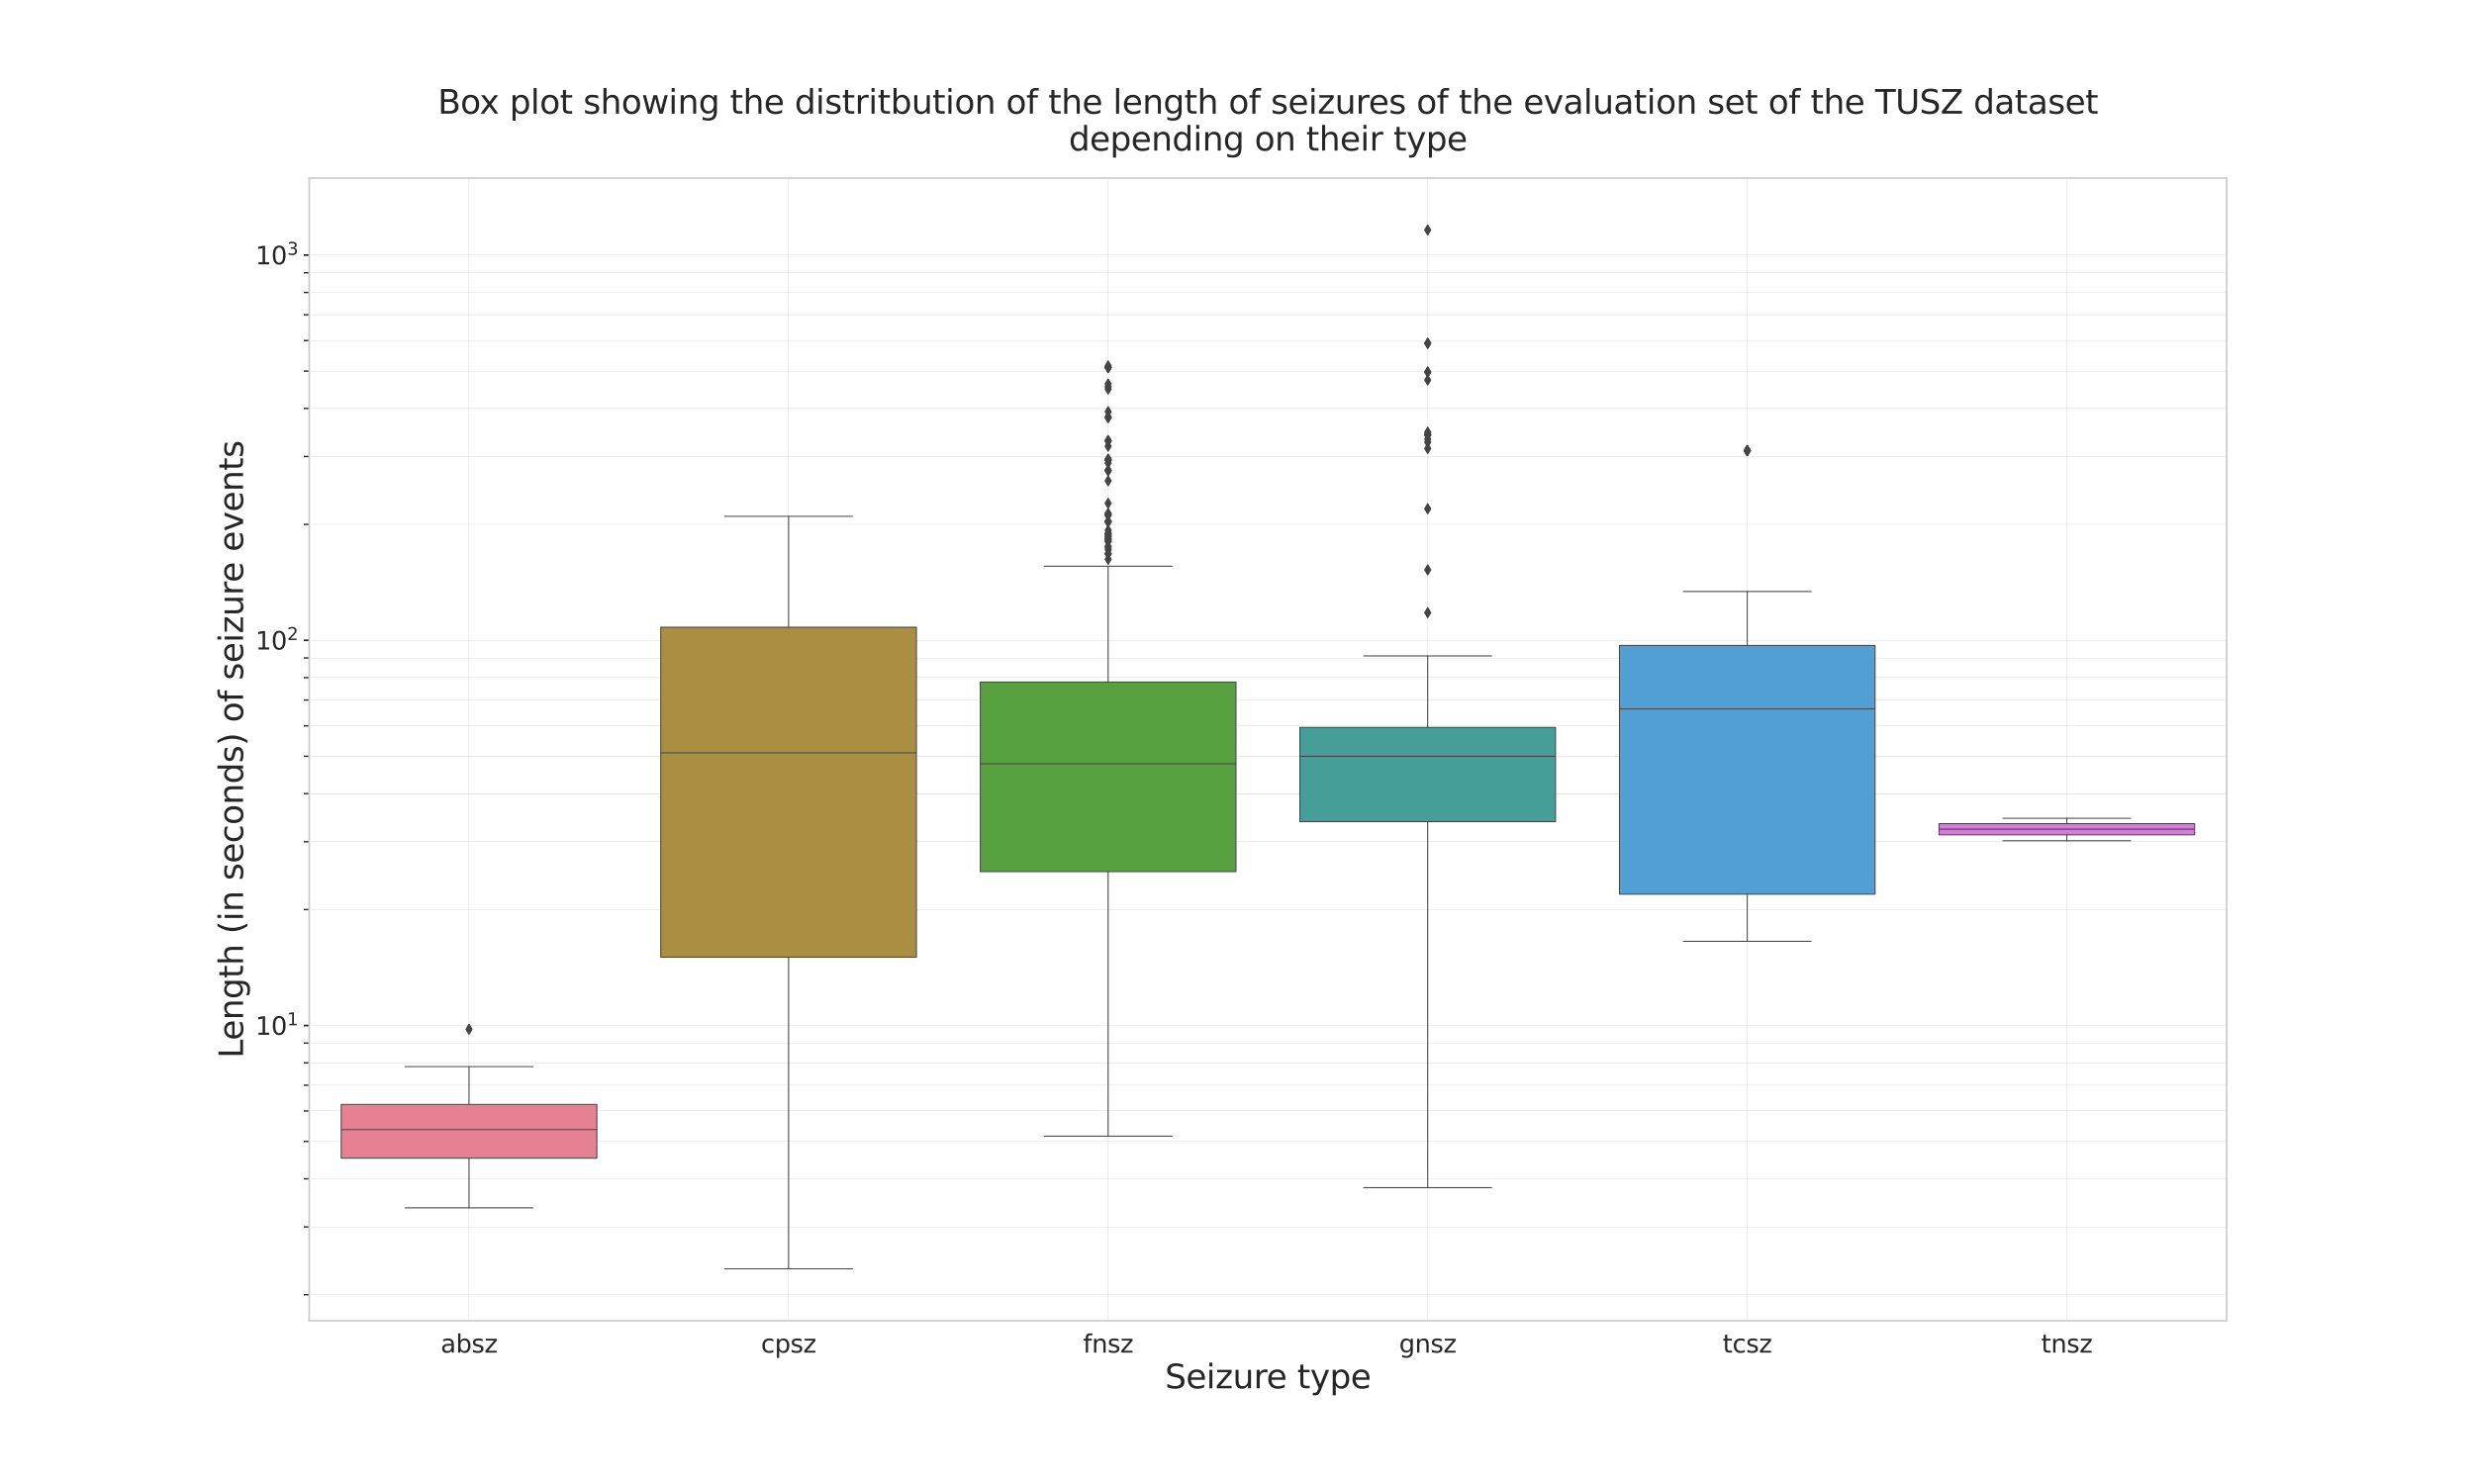<?xml version="1.0" encoding="utf-8" standalone="no"?>
<!DOCTYPE svg PUBLIC "-//W3C//DTD SVG 1.1//EN"
  "http://www.w3.org/Graphics/SVG/1.1/DTD/svg11.dtd">
<svg xmlns:xlink="http://www.w3.org/1999/xlink" width="1800pt" height="1080pt" viewBox="0 0 1800 1080" xmlns="http://www.w3.org/2000/svg" version="1.1">
 <defs>
  <style type="text/css">*{stroke-linejoin: round; stroke-linecap: butt}</style>
 </defs>
 <g id="figure_1">
  <g id="patch_1">
   <path d="M 0 1080 
L 1800 1080 
L 1800 0 
L 0 0 
z
" style="fill: #ffffff"/>
  </g>
  <g id="axes_1">
   <g id="patch_2">
    <path d="M 225 961.2 
L 1620 961.2 
L 1620 129.6 
L 225 129.6 
z
" style="fill: #ffffff"/>
   </g>
   <g id="matplotlib.axis_1">
    <g id="xtick_1">
     <g id="line2d_1">
      <path d="M 341.25 961.2 
L 341.25 129.6 
" clip-path="url(#pf946dc9b8b)" style="fill: none; stroke: #808080; stroke-width: 0.1; stroke-linecap: round"/>
     </g>
     <g id="text_1">
      <!-- absz -->
      <g style="fill: #262626" transform="translate(320.609 984.377) scale(0.18 -0.18)">
       <defs>
        <path id="DejaVuSans-61" d="M 2194 1759 
Q 1497 1759 1228 1600 
Q 959 1441 959 1056 
Q 959 750 1161 570 
Q 1363 391 1709 391 
Q 2188 391 2477 730 
Q 2766 1069 2766 1631 
L 2766 1759 
L 2194 1759 
z
M 3341 1997 
L 3341 0 
L 2766 0 
L 2766 531 
Q 2569 213 2275 61 
Q 1981 -91 1556 -91 
Q 1019 -91 701 211 
Q 384 513 384 1019 
Q 384 1609 779 1909 
Q 1175 2209 1959 2209 
L 2766 2209 
L 2766 2266 
Q 2766 2663 2505 2880 
Q 2244 3097 1772 3097 
Q 1472 3097 1187 3025 
Q 903 2953 641 2809 
L 641 3341 
Q 956 3463 1253 3523 
Q 1550 3584 1831 3584 
Q 2591 3584 2966 3190 
Q 3341 2797 3341 1997 
z
" transform="scale(0.016)"/>
        <path id="DejaVuSans-62" d="M 3116 1747 
Q 3116 2381 2855 2742 
Q 2594 3103 2138 3103 
Q 1681 3103 1420 2742 
Q 1159 2381 1159 1747 
Q 1159 1113 1420 752 
Q 1681 391 2138 391 
Q 2594 391 2855 752 
Q 3116 1113 3116 1747 
z
M 1159 2969 
Q 1341 3281 1617 3432 
Q 1894 3584 2278 3584 
Q 2916 3584 3314 3078 
Q 3713 2572 3713 1747 
Q 3713 922 3314 415 
Q 2916 -91 2278 -91 
Q 1894 -91 1617 61 
Q 1341 213 1159 525 
L 1159 0 
L 581 0 
L 581 4863 
L 1159 4863 
L 1159 2969 
z
" transform="scale(0.016)"/>
        <path id="DejaVuSans-73" d="M 2834 3397 
L 2834 2853 
Q 2591 2978 2328 3040 
Q 2066 3103 1784 3103 
Q 1356 3103 1142 2972 
Q 928 2841 928 2578 
Q 928 2378 1081 2264 
Q 1234 2150 1697 2047 
L 1894 2003 
Q 2506 1872 2764 1633 
Q 3022 1394 3022 966 
Q 3022 478 2636 193 
Q 2250 -91 1575 -91 
Q 1294 -91 989 -36 
Q 684 19 347 128 
L 347 722 
Q 666 556 975 473 
Q 1284 391 1588 391 
Q 1994 391 2212 530 
Q 2431 669 2431 922 
Q 2431 1156 2273 1281 
Q 2116 1406 1581 1522 
L 1381 1569 
Q 847 1681 609 1914 
Q 372 2147 372 2553 
Q 372 3047 722 3315 
Q 1072 3584 1716 3584 
Q 2034 3584 2315 3537 
Q 2597 3491 2834 3397 
z
" transform="scale(0.016)"/>
        <path id="DejaVuSans-7a" d="M 353 3500 
L 3084 3500 
L 3084 2975 
L 922 459 
L 3084 459 
L 3084 0 
L 275 0 
L 275 525 
L 2438 3041 
L 353 3041 
L 353 3500 
z
" transform="scale(0.016)"/>
       </defs>
       <use xlink:href="#DejaVuSans-61"/>
       <use xlink:href="#DejaVuSans-62" x="61.279"/>
       <use xlink:href="#DejaVuSans-73" x="124.756"/>
       <use xlink:href="#DejaVuSans-7a" x="176.855"/>
      </g>
     </g>
    </g>
    <g id="xtick_2">
     <g id="line2d_2">
      <path d="M 573.75 961.2 
L 573.75 129.6 
" clip-path="url(#pf946dc9b8b)" style="fill: none; stroke: #808080; stroke-width: 0.1; stroke-linecap: round"/>
     </g>
     <g id="text_2">
      <!-- cpsz -->
      <g style="fill: #262626" transform="translate(553.676 984.377) scale(0.18 -0.18)">
       <defs>
        <path id="DejaVuSans-63" d="M 3122 3366 
L 3122 2828 
Q 2878 2963 2633 3030 
Q 2388 3097 2138 3097 
Q 1578 3097 1268 2742 
Q 959 2388 959 1747 
Q 959 1106 1268 751 
Q 1578 397 2138 397 
Q 2388 397 2633 464 
Q 2878 531 3122 666 
L 3122 134 
Q 2881 22 2623 -34 
Q 2366 -91 2075 -91 
Q 1284 -91 818 406 
Q 353 903 353 1747 
Q 353 2603 823 3093 
Q 1294 3584 2113 3584 
Q 2378 3584 2631 3529 
Q 2884 3475 3122 3366 
z
" transform="scale(0.016)"/>
        <path id="DejaVuSans-70" d="M 1159 525 
L 1159 -1331 
L 581 -1331 
L 581 3500 
L 1159 3500 
L 1159 2969 
Q 1341 3281 1617 3432 
Q 1894 3584 2278 3584 
Q 2916 3584 3314 3078 
Q 3713 2572 3713 1747 
Q 3713 922 3314 415 
Q 2916 -91 2278 -91 
Q 1894 -91 1617 61 
Q 1341 213 1159 525 
z
M 3116 1747 
Q 3116 2381 2855 2742 
Q 2594 3103 2138 3103 
Q 1681 3103 1420 2742 
Q 1159 2381 1159 1747 
Q 1159 1113 1420 752 
Q 1681 391 2138 391 
Q 2594 391 2855 752 
Q 3116 1113 3116 1747 
z
" transform="scale(0.016)"/>
       </defs>
       <use xlink:href="#DejaVuSans-63"/>
       <use xlink:href="#DejaVuSans-70" x="54.98"/>
       <use xlink:href="#DejaVuSans-73" x="118.457"/>
       <use xlink:href="#DejaVuSans-7a" x="170.557"/>
      </g>
     </g>
    </g>
    <g id="xtick_3">
     <g id="line2d_3">
      <path d="M 806.25 961.2 
L 806.25 129.6 
" clip-path="url(#pf946dc9b8b)" style="fill: none; stroke: #808080; stroke-width: 0.1; stroke-linecap: round"/>
     </g>
     <g id="text_3">
      <!-- fnsz -->
      <g style="fill: #262626" transform="translate(787.966 984.377) scale(0.18 -0.18)">
       <defs>
        <path id="DejaVuSans-66" d="M 2375 4863 
L 2375 4384 
L 1825 4384 
Q 1516 4384 1395 4259 
Q 1275 4134 1275 3809 
L 1275 3500 
L 2222 3500 
L 2222 3053 
L 1275 3053 
L 1275 0 
L 697 0 
L 697 3053 
L 147 3053 
L 147 3500 
L 697 3500 
L 697 3744 
Q 697 4328 969 4595 
Q 1241 4863 1831 4863 
L 2375 4863 
z
" transform="scale(0.016)"/>
        <path id="DejaVuSans-6e" d="M 3513 2113 
L 3513 0 
L 2938 0 
L 2938 2094 
Q 2938 2591 2744 2837 
Q 2550 3084 2163 3084 
Q 1697 3084 1428 2787 
Q 1159 2491 1159 1978 
L 1159 0 
L 581 0 
L 581 3500 
L 1159 3500 
L 1159 2956 
Q 1366 3272 1645 3428 
Q 1925 3584 2291 3584 
Q 2894 3584 3203 3211 
Q 3513 2838 3513 2113 
z
" transform="scale(0.016)"/>
       </defs>
       <use xlink:href="#DejaVuSans-66"/>
       <use xlink:href="#DejaVuSans-6e" x="35.205"/>
       <use xlink:href="#DejaVuSans-73" x="98.584"/>
       <use xlink:href="#DejaVuSans-7a" x="150.684"/>
      </g>
     </g>
    </g>
    <g id="xtick_4">
     <g id="line2d_4">
      <path d="M 1038.75 961.2 
L 1038.75 129.6 
" clip-path="url(#pf946dc9b8b)" style="fill: none; stroke: #808080; stroke-width: 0.1; stroke-linecap: round"/>
     </g>
     <g id="text_4">
      <!-- gnsz -->
      <g style="fill: #262626" transform="translate(1017.921 984.377) scale(0.18 -0.18)">
       <defs>
        <path id="DejaVuSans-67" d="M 2906 1791 
Q 2906 2416 2648 2759 
Q 2391 3103 1925 3103 
Q 1463 3103 1205 2759 
Q 947 2416 947 1791 
Q 947 1169 1205 825 
Q 1463 481 1925 481 
Q 2391 481 2648 825 
Q 2906 1169 2906 1791 
z
M 3481 434 
Q 3481 -459 3084 -895 
Q 2688 -1331 1869 -1331 
Q 1566 -1331 1297 -1286 
Q 1028 -1241 775 -1147 
L 775 -588 
Q 1028 -725 1275 -790 
Q 1522 -856 1778 -856 
Q 2344 -856 2625 -561 
Q 2906 -266 2906 331 
L 2906 616 
Q 2728 306 2450 153 
Q 2172 0 1784 0 
Q 1141 0 747 490 
Q 353 981 353 1791 
Q 353 2603 747 3093 
Q 1141 3584 1784 3584 
Q 2172 3584 2450 3431 
Q 2728 3278 2906 2969 
L 2906 3500 
L 3481 3500 
L 3481 434 
z
" transform="scale(0.016)"/>
       </defs>
       <use xlink:href="#DejaVuSans-67"/>
       <use xlink:href="#DejaVuSans-6e" x="63.477"/>
       <use xlink:href="#DejaVuSans-73" x="126.855"/>
       <use xlink:href="#DejaVuSans-7a" x="178.955"/>
      </g>
     </g>
    </g>
    <g id="xtick_5">
     <g id="line2d_5">
      <path d="M 1271.25 961.2 
L 1271.25 129.6 
" clip-path="url(#pf946dc9b8b)" style="fill: none; stroke: #808080; stroke-width: 0.1; stroke-linecap: round"/>
     </g>
     <g id="text_5">
      <!-- tcsz -->
      <g style="fill: #262626" transform="translate(1253.361 984.377) scale(0.18 -0.18)">
       <defs>
        <path id="DejaVuSans-74" d="M 1172 4494 
L 1172 3500 
L 2356 3500 
L 2356 3053 
L 1172 3053 
L 1172 1153 
Q 1172 725 1289 603 
Q 1406 481 1766 481 
L 2356 481 
L 2356 0 
L 1766 0 
Q 1100 0 847 248 
Q 594 497 594 1153 
L 594 3053 
L 172 3053 
L 172 3500 
L 594 3500 
L 594 4494 
L 1172 4494 
z
" transform="scale(0.016)"/>
       </defs>
       <use xlink:href="#DejaVuSans-74"/>
       <use xlink:href="#DejaVuSans-63" x="39.209"/>
       <use xlink:href="#DejaVuSans-73" x="94.189"/>
       <use xlink:href="#DejaVuSans-7a" x="146.289"/>
      </g>
     </g>
    </g>
    <g id="xtick_6">
     <g id="line2d_6">
      <path d="M 1503.75 961.2 
L 1503.75 129.6 
" clip-path="url(#pf946dc9b8b)" style="fill: none; stroke: #808080; stroke-width: 0.1; stroke-linecap: round"/>
     </g>
     <g id="text_6">
      <!-- tnsz -->
      <g style="fill: #262626" transform="translate(1485.106 984.377) scale(0.18 -0.18)">
       <use xlink:href="#DejaVuSans-74"/>
       <use xlink:href="#DejaVuSans-6e" x="39.209"/>
       <use xlink:href="#DejaVuSans-73" x="102.588"/>
       <use xlink:href="#DejaVuSans-7a" x="154.688"/>
      </g>
     </g>
    </g>
    <g id="text_7">
     <!-- Seizure type -->
     <g style="fill: #262626" transform="translate(847.592 1010.357) scale(0.24 -0.24)">
      <defs>
       <path id="DejaVuSans-53" d="M 3425 4513 
L 3425 3897 
Q 3066 4069 2747 4153 
Q 2428 4238 2131 4238 
Q 1616 4238 1336 4038 
Q 1056 3838 1056 3469 
Q 1056 3159 1242 3001 
Q 1428 2844 1947 2747 
L 2328 2669 
Q 3034 2534 3370 2195 
Q 3706 1856 3706 1288 
Q 3706 609 3251 259 
Q 2797 -91 1919 -91 
Q 1588 -91 1214 -16 
Q 841 59 441 206 
L 441 856 
Q 825 641 1194 531 
Q 1563 422 1919 422 
Q 2459 422 2753 634 
Q 3047 847 3047 1241 
Q 3047 1584 2836 1778 
Q 2625 1972 2144 2069 
L 1759 2144 
Q 1053 2284 737 2584 
Q 422 2884 422 3419 
Q 422 4038 858 4394 
Q 1294 4750 2059 4750 
Q 2388 4750 2728 4690 
Q 3069 4631 3425 4513 
z
" transform="scale(0.016)"/>
       <path id="DejaVuSans-65" d="M 3597 1894 
L 3597 1613 
L 953 1613 
Q 991 1019 1311 708 
Q 1631 397 2203 397 
Q 2534 397 2845 478 
Q 3156 559 3463 722 
L 3463 178 
Q 3153 47 2828 -22 
Q 2503 -91 2169 -91 
Q 1331 -91 842 396 
Q 353 884 353 1716 
Q 353 2575 817 3079 
Q 1281 3584 2069 3584 
Q 2775 3584 3186 3129 
Q 3597 2675 3597 1894 
z
M 3022 2063 
Q 3016 2534 2758 2815 
Q 2500 3097 2075 3097 
Q 1594 3097 1305 2825 
Q 1016 2553 972 2059 
L 3022 2063 
z
" transform="scale(0.016)"/>
       <path id="DejaVuSans-69" d="M 603 3500 
L 1178 3500 
L 1178 0 
L 603 0 
L 603 3500 
z
M 603 4863 
L 1178 4863 
L 1178 4134 
L 603 4134 
L 603 4863 
z
" transform="scale(0.016)"/>
       <path id="DejaVuSans-75" d="M 544 1381 
L 544 3500 
L 1119 3500 
L 1119 1403 
Q 1119 906 1312 657 
Q 1506 409 1894 409 
Q 2359 409 2629 706 
Q 2900 1003 2900 1516 
L 2900 3500 
L 3475 3500 
L 3475 0 
L 2900 0 
L 2900 538 
Q 2691 219 2414 64 
Q 2138 -91 1772 -91 
Q 1169 -91 856 284 
Q 544 659 544 1381 
z
M 1991 3584 
L 1991 3584 
z
" transform="scale(0.016)"/>
       <path id="DejaVuSans-72" d="M 2631 2963 
Q 2534 3019 2420 3045 
Q 2306 3072 2169 3072 
Q 1681 3072 1420 2755 
Q 1159 2438 1159 1844 
L 1159 0 
L 581 0 
L 581 3500 
L 1159 3500 
L 1159 2956 
Q 1341 3275 1631 3429 
Q 1922 3584 2338 3584 
Q 2397 3584 2469 3576 
Q 2541 3569 2628 3553 
L 2631 2963 
z
" transform="scale(0.016)"/>
       <path id="DejaVuSans-20" transform="scale(0.016)"/>
       <path id="DejaVuSans-79" d="M 2059 -325 
Q 1816 -950 1584 -1140 
Q 1353 -1331 966 -1331 
L 506 -1331 
L 506 -850 
L 844 -850 
Q 1081 -850 1212 -737 
Q 1344 -625 1503 -206 
L 1606 56 
L 191 3500 
L 800 3500 
L 1894 763 
L 2988 3500 
L 3597 3500 
L 2059 -325 
z
" transform="scale(0.016)"/>
      </defs>
      <use xlink:href="#DejaVuSans-53"/>
      <use xlink:href="#DejaVuSans-65" x="63.477"/>
      <use xlink:href="#DejaVuSans-69" x="125"/>
      <use xlink:href="#DejaVuSans-7a" x="152.783"/>
      <use xlink:href="#DejaVuSans-75" x="205.273"/>
      <use xlink:href="#DejaVuSans-72" x="268.652"/>
      <use xlink:href="#DejaVuSans-65" x="307.516"/>
      <use xlink:href="#DejaVuSans-20" x="369.039"/>
      <use xlink:href="#DejaVuSans-74" x="400.826"/>
      <use xlink:href="#DejaVuSans-79" x="440.035"/>
      <use xlink:href="#DejaVuSans-70" x="499.215"/>
      <use xlink:href="#DejaVuSans-65" x="562.691"/>
     </g>
    </g>
   </g>
   <g id="matplotlib.axis_2">
    <g id="ytick_1">
     <g id="line2d_7">
      <path d="M 225 746.337 
L 1620 746.337 
" clip-path="url(#pf946dc9b8b)" style="fill: none; stroke: #808080; stroke-width: 0.1; stroke-linecap: round"/>
     </g>
     <g id="line2d_8">
      <defs>
       <path id="mf2eafa139d" d="M 0 0 
L -4 0 
" style="stroke: #262626; stroke-width: 1.25"/>
      </defs>
      <g>
       <use xlink:href="#mf2eafa139d" x="225" y="746.337" style="fill: #262626; stroke: #262626; stroke-width: 1.25"/>
      </g>
     </g>
     <g id="text_8">
      <!-- $\mathdefault{10^{1}}$ -->
      <g style="fill: #262626" transform="translate(185.82 753.175) scale(0.18 -0.18)">
       <defs>
        <path id="DejaVuSans-31" d="M 794 531 
L 1825 531 
L 1825 4091 
L 703 3866 
L 703 4441 
L 1819 4666 
L 2450 4666 
L 2450 531 
L 3481 531 
L 3481 0 
L 794 0 
L 794 531 
z
" transform="scale(0.016)"/>
        <path id="DejaVuSans-30" d="M 2034 4250 
Q 1547 4250 1301 3770 
Q 1056 3291 1056 2328 
Q 1056 1369 1301 889 
Q 1547 409 2034 409 
Q 2525 409 2770 889 
Q 3016 1369 3016 2328 
Q 3016 3291 2770 3770 
Q 2525 4250 2034 4250 
z
M 2034 4750 
Q 2819 4750 3233 4129 
Q 3647 3509 3647 2328 
Q 3647 1150 3233 529 
Q 2819 -91 2034 -91 
Q 1250 -91 836 529 
Q 422 1150 422 2328 
Q 422 3509 836 4129 
Q 1250 4750 2034 4750 
z
" transform="scale(0.016)"/>
       </defs>
       <use xlink:href="#DejaVuSans-31" transform="translate(0 0.684)"/>
       <use xlink:href="#DejaVuSans-30" transform="translate(63.623 0.684)"/>
       <use xlink:href="#DejaVuSans-31" transform="translate(128.203 38.966) scale(0.7)"/>
      </g>
     </g>
    </g>
    <g id="ytick_2">
     <g id="line2d_9">
      <path d="M 225 466.004 
L 1620 466.004 
" clip-path="url(#pf946dc9b8b)" style="fill: none; stroke: #808080; stroke-width: 0.1; stroke-linecap: round"/>
     </g>
     <g id="line2d_10">
      <g>
       <use xlink:href="#mf2eafa139d" x="225" y="466.004" style="fill: #262626; stroke: #262626; stroke-width: 1.25"/>
      </g>
     </g>
     <g id="text_9">
      <!-- $\mathdefault{10^{2}}$ -->
      <g style="fill: #262626" transform="translate(185.82 472.843) scale(0.18 -0.18)">
       <defs>
        <path id="DejaVuSans-32" d="M 1228 531 
L 3431 531 
L 3431 0 
L 469 0 
L 469 531 
Q 828 903 1448 1529 
Q 2069 2156 2228 2338 
Q 2531 2678 2651 2914 
Q 2772 3150 2772 3378 
Q 2772 3750 2511 3984 
Q 2250 4219 1831 4219 
Q 1534 4219 1204 4116 
Q 875 4013 500 3803 
L 500 4441 
Q 881 4594 1212 4672 
Q 1544 4750 1819 4750 
Q 2544 4750 2975 4387 
Q 3406 4025 3406 3419 
Q 3406 3131 3298 2873 
Q 3191 2616 2906 2266 
Q 2828 2175 2409 1742 
Q 1991 1309 1228 531 
z
" transform="scale(0.016)"/>
       </defs>
       <use xlink:href="#DejaVuSans-31" transform="translate(0 0.766)"/>
       <use xlink:href="#DejaVuSans-30" transform="translate(63.623 0.766)"/>
       <use xlink:href="#DejaVuSans-32" transform="translate(128.203 39.047) scale(0.7)"/>
      </g>
     </g>
    </g>
    <g id="ytick_3">
     <g id="line2d_11">
      <path d="M 225 185.672 
L 1620 185.672 
" clip-path="url(#pf946dc9b8b)" style="fill: none; stroke: #808080; stroke-width: 0.1; stroke-linecap: round"/>
     </g>
     <g id="line2d_12">
      <g>
       <use xlink:href="#mf2eafa139d" x="225" y="185.672" style="fill: #262626; stroke: #262626; stroke-width: 1.25"/>
      </g>
     </g>
     <g id="text_10">
      <!-- $\mathdefault{10^{3}}$ -->
      <g style="fill: #262626" transform="translate(185.82 192.511) scale(0.18 -0.18)">
       <defs>
        <path id="DejaVuSans-33" d="M 2597 2516 
Q 3050 2419 3304 2112 
Q 3559 1806 3559 1356 
Q 3559 666 3084 287 
Q 2609 -91 1734 -91 
Q 1441 -91 1130 -33 
Q 819 25 488 141 
L 488 750 
Q 750 597 1062 519 
Q 1375 441 1716 441 
Q 2309 441 2620 675 
Q 2931 909 2931 1356 
Q 2931 1769 2642 2001 
Q 2353 2234 1838 2234 
L 1294 2234 
L 1294 2753 
L 1863 2753 
Q 2328 2753 2575 2939 
Q 2822 3125 2822 3475 
Q 2822 3834 2567 4026 
Q 2313 4219 1838 4219 
Q 1578 4219 1281 4162 
Q 984 4106 628 3988 
L 628 4550 
Q 988 4650 1302 4700 
Q 1616 4750 1894 4750 
Q 2613 4750 3031 4423 
Q 3450 4097 3450 3541 
Q 3450 3153 3228 2886 
Q 3006 2619 2597 2516 
z
" transform="scale(0.016)"/>
       </defs>
       <use xlink:href="#DejaVuSans-31" transform="translate(0 0.766)"/>
       <use xlink:href="#DejaVuSans-30" transform="translate(63.623 0.766)"/>
       <use xlink:href="#DejaVuSans-33" transform="translate(128.203 39.047) scale(0.7)"/>
      </g>
     </g>
    </g>
    <g id="ytick_4">
     <g id="line2d_13">
      <path d="M 225 942.28 
L 1620 942.28 
" clip-path="url(#pf946dc9b8b)" style="fill: none; stroke: #808080; stroke-width: 0.1; stroke-linecap: round"/>
     </g>
     <g id="line2d_14">
      <defs>
       <path id="m455d407cf7" d="M 0 0 
L -4 0 
" style="stroke: #262626"/>
      </defs>
      <g>
       <use xlink:href="#m455d407cf7" x="225" y="942.28" style="fill: #262626; stroke: #262626"/>
      </g>
     </g>
    </g>
    <g id="ytick_5">
     <g id="line2d_15">
      <path d="M 225 892.916 
L 1620 892.916 
" clip-path="url(#pf946dc9b8b)" style="fill: none; stroke: #808080; stroke-width: 0.1; stroke-linecap: round"/>
     </g>
     <g id="line2d_16">
      <g>
       <use xlink:href="#m455d407cf7" x="225" y="892.916" style="fill: #262626; stroke: #262626"/>
      </g>
     </g>
    </g>
    <g id="ytick_6">
     <g id="line2d_17">
      <path d="M 225 857.892 
L 1620 857.892 
" clip-path="url(#pf946dc9b8b)" style="fill: none; stroke: #808080; stroke-width: 0.1; stroke-linecap: round"/>
     </g>
     <g id="line2d_18">
      <g>
       <use xlink:href="#m455d407cf7" x="225" y="857.892" style="fill: #262626; stroke: #262626"/>
      </g>
     </g>
    </g>
    <g id="ytick_7">
     <g id="line2d_19">
      <path d="M 225 830.725 
L 1620 830.725 
" clip-path="url(#pf946dc9b8b)" style="fill: none; stroke: #808080; stroke-width: 0.1; stroke-linecap: round"/>
     </g>
     <g id="line2d_20">
      <g>
       <use xlink:href="#m455d407cf7" x="225" y="830.725" style="fill: #262626; stroke: #262626"/>
      </g>
     </g>
    </g>
    <g id="ytick_8">
     <g id="line2d_21">
      <path d="M 225 808.528 
L 1620 808.528 
" clip-path="url(#pf946dc9b8b)" style="fill: none; stroke: #808080; stroke-width: 0.1; stroke-linecap: round"/>
     </g>
     <g id="line2d_22">
      <g>
       <use xlink:href="#m455d407cf7" x="225" y="808.528" style="fill: #262626; stroke: #262626"/>
      </g>
     </g>
    </g>
    <g id="ytick_9">
     <g id="line2d_23">
      <path d="M 225 789.761 
L 1620 789.761 
" clip-path="url(#pf946dc9b8b)" style="fill: none; stroke: #808080; stroke-width: 0.1; stroke-linecap: round"/>
     </g>
     <g id="line2d_24">
      <g>
       <use xlink:href="#m455d407cf7" x="225" y="789.761" style="fill: #262626; stroke: #262626"/>
      </g>
     </g>
    </g>
    <g id="ytick_10">
     <g id="line2d_25">
      <path d="M 225 773.504 
L 1620 773.504 
" clip-path="url(#pf946dc9b8b)" style="fill: none; stroke: #808080; stroke-width: 0.1; stroke-linecap: round"/>
     </g>
     <g id="line2d_26">
      <g>
       <use xlink:href="#m455d407cf7" x="225" y="773.504" style="fill: #262626; stroke: #262626"/>
      </g>
     </g>
    </g>
    <g id="ytick_11">
     <g id="line2d_27">
      <path d="M 225 759.164 
L 1620 759.164 
" clip-path="url(#pf946dc9b8b)" style="fill: none; stroke: #808080; stroke-width: 0.1; stroke-linecap: round"/>
     </g>
     <g id="line2d_28">
      <g>
       <use xlink:href="#m455d407cf7" x="225" y="759.164" style="fill: #262626; stroke: #262626"/>
      </g>
     </g>
    </g>
    <g id="ytick_12">
     <g id="line2d_29">
      <path d="M 225 661.948 
L 1620 661.948 
" clip-path="url(#pf946dc9b8b)" style="fill: none; stroke: #808080; stroke-width: 0.1; stroke-linecap: round"/>
     </g>
     <g id="line2d_30">
      <g>
       <use xlink:href="#m455d407cf7" x="225" y="661.948" style="fill: #262626; stroke: #262626"/>
      </g>
     </g>
    </g>
    <g id="ytick_13">
     <g id="line2d_31">
      <path d="M 225 612.584 
L 1620 612.584 
" clip-path="url(#pf946dc9b8b)" style="fill: none; stroke: #808080; stroke-width: 0.1; stroke-linecap: round"/>
     </g>
     <g id="line2d_32">
      <g>
       <use xlink:href="#m455d407cf7" x="225" y="612.584" style="fill: #262626; stroke: #262626"/>
      </g>
     </g>
    </g>
    <g id="ytick_14">
     <g id="line2d_33">
      <path d="M 225 577.56 
L 1620 577.56 
" clip-path="url(#pf946dc9b8b)" style="fill: none; stroke: #808080; stroke-width: 0.1; stroke-linecap: round"/>
     </g>
     <g id="line2d_34">
      <g>
       <use xlink:href="#m455d407cf7" x="225" y="577.56" style="fill: #262626; stroke: #262626"/>
      </g>
     </g>
    </g>
    <g id="ytick_15">
     <g id="line2d_35">
      <path d="M 225 550.393 
L 1620 550.393 
" clip-path="url(#pf946dc9b8b)" style="fill: none; stroke: #808080; stroke-width: 0.1; stroke-linecap: round"/>
     </g>
     <g id="line2d_36">
      <g>
       <use xlink:href="#m455d407cf7" x="225" y="550.393" style="fill: #262626; stroke: #262626"/>
      </g>
     </g>
    </g>
    <g id="ytick_16">
     <g id="line2d_37">
      <path d="M 225 528.196 
L 1620 528.196 
" clip-path="url(#pf946dc9b8b)" style="fill: none; stroke: #808080; stroke-width: 0.1; stroke-linecap: round"/>
     </g>
     <g id="line2d_38">
      <g>
       <use xlink:href="#m455d407cf7" x="225" y="528.196" style="fill: #262626; stroke: #262626"/>
      </g>
     </g>
    </g>
    <g id="ytick_17">
     <g id="line2d_39">
      <path d="M 225 509.428 
L 1620 509.428 
" clip-path="url(#pf946dc9b8b)" style="fill: none; stroke: #808080; stroke-width: 0.1; stroke-linecap: round"/>
     </g>
     <g id="line2d_40">
      <g>
       <use xlink:href="#m455d407cf7" x="225" y="509.428" style="fill: #262626; stroke: #262626"/>
      </g>
     </g>
    </g>
    <g id="ytick_18">
     <g id="line2d_41">
      <path d="M 225 493.171 
L 1620 493.171 
" clip-path="url(#pf946dc9b8b)" style="fill: none; stroke: #808080; stroke-width: 0.1; stroke-linecap: round"/>
     </g>
     <g id="line2d_42">
      <g>
       <use xlink:href="#m455d407cf7" x="225" y="493.171" style="fill: #262626; stroke: #262626"/>
      </g>
     </g>
    </g>
    <g id="ytick_19">
     <g id="line2d_43">
      <path d="M 225 478.832 
L 1620 478.832 
" clip-path="url(#pf946dc9b8b)" style="fill: none; stroke: #808080; stroke-width: 0.1; stroke-linecap: round"/>
     </g>
     <g id="line2d_44">
      <g>
       <use xlink:href="#m455d407cf7" x="225" y="478.832" style="fill: #262626; stroke: #262626"/>
      </g>
     </g>
    </g>
    <g id="ytick_20">
     <g id="line2d_45">
      <path d="M 225 381.616 
L 1620 381.616 
" clip-path="url(#pf946dc9b8b)" style="fill: none; stroke: #808080; stroke-width: 0.1; stroke-linecap: round"/>
     </g>
     <g id="line2d_46">
      <g>
       <use xlink:href="#m455d407cf7" x="225" y="381.616" style="fill: #262626; stroke: #262626"/>
      </g>
     </g>
    </g>
    <g id="ytick_21">
     <g id="line2d_47">
      <path d="M 225 332.252 
L 1620 332.252 
" clip-path="url(#pf946dc9b8b)" style="fill: none; stroke: #808080; stroke-width: 0.1; stroke-linecap: round"/>
     </g>
     <g id="line2d_48">
      <g>
       <use xlink:href="#m455d407cf7" x="225" y="332.252" style="fill: #262626; stroke: #262626"/>
      </g>
     </g>
    </g>
    <g id="ytick_22">
     <g id="line2d_49">
      <path d="M 225 297.228 
L 1620 297.228 
" clip-path="url(#pf946dc9b8b)" style="fill: none; stroke: #808080; stroke-width: 0.1; stroke-linecap: round"/>
     </g>
     <g id="line2d_50">
      <g>
       <use xlink:href="#m455d407cf7" x="225" y="297.228" style="fill: #262626; stroke: #262626"/>
      </g>
     </g>
    </g>
    <g id="ytick_23">
     <g id="line2d_51">
      <path d="M 225 270.061 
L 1620 270.061 
" clip-path="url(#pf946dc9b8b)" style="fill: none; stroke: #808080; stroke-width: 0.1; stroke-linecap: round"/>
     </g>
     <g id="line2d_52">
      <g>
       <use xlink:href="#m455d407cf7" x="225" y="270.061" style="fill: #262626; stroke: #262626"/>
      </g>
     </g>
    </g>
    <g id="ytick_24">
     <g id="line2d_53">
      <path d="M 225 247.864 
L 1620 247.864 
" clip-path="url(#pf946dc9b8b)" style="fill: none; stroke: #808080; stroke-width: 0.1; stroke-linecap: round"/>
     </g>
     <g id="line2d_54">
      <g>
       <use xlink:href="#m455d407cf7" x="225" y="247.864" style="fill: #262626; stroke: #262626"/>
      </g>
     </g>
    </g>
    <g id="ytick_25">
     <g id="line2d_55">
      <path d="M 225 229.096 
L 1620 229.096 
" clip-path="url(#pf946dc9b8b)" style="fill: none; stroke: #808080; stroke-width: 0.1; stroke-linecap: round"/>
     </g>
     <g id="line2d_56">
      <g>
       <use xlink:href="#m455d407cf7" x="225" y="229.096" style="fill: #262626; stroke: #262626"/>
      </g>
     </g>
    </g>
    <g id="ytick_26">
     <g id="line2d_57">
      <path d="M 225 212.839 
L 1620 212.839 
" clip-path="url(#pf946dc9b8b)" style="fill: none; stroke: #808080; stroke-width: 0.1; stroke-linecap: round"/>
     </g>
     <g id="line2d_58">
      <g>
       <use xlink:href="#m455d407cf7" x="225" y="212.839" style="fill: #262626; stroke: #262626"/>
      </g>
     </g>
    </g>
    <g id="ytick_27">
     <g id="line2d_59">
      <path d="M 225 198.5 
L 1620 198.5 
" clip-path="url(#pf946dc9b8b)" style="fill: none; stroke: #808080; stroke-width: 0.1; stroke-linecap: round"/>
     </g>
     <g id="line2d_60">
      <g>
       <use xlink:href="#m455d407cf7" x="225" y="198.5" style="fill: #262626; stroke: #262626"/>
      </g>
     </g>
    </g>
    <g id="text_11">
     <!-- Length (in seconds) of seizure events -->
     <g style="fill: #262626" transform="translate(176.829 770.13) rotate(-90) scale(0.24 -0.24)">
      <defs>
       <path id="DejaVuSans-4c" d="M 628 4666 
L 1259 4666 
L 1259 531 
L 3531 531 
L 3531 0 
L 628 0 
L 628 4666 
z
" transform="scale(0.016)"/>
       <path id="DejaVuSans-68" d="M 3513 2113 
L 3513 0 
L 2938 0 
L 2938 2094 
Q 2938 2591 2744 2837 
Q 2550 3084 2163 3084 
Q 1697 3084 1428 2787 
Q 1159 2491 1159 1978 
L 1159 0 
L 581 0 
L 581 4863 
L 1159 4863 
L 1159 2956 
Q 1366 3272 1645 3428 
Q 1925 3584 2291 3584 
Q 2894 3584 3203 3211 
Q 3513 2838 3513 2113 
z
" transform="scale(0.016)"/>
       <path id="DejaVuSans-28" d="M 1984 4856 
Q 1566 4138 1362 3434 
Q 1159 2731 1159 2009 
Q 1159 1288 1364 580 
Q 1569 -128 1984 -844 
L 1484 -844 
Q 1016 -109 783 600 
Q 550 1309 550 2009 
Q 550 2706 781 3412 
Q 1013 4119 1484 4856 
L 1984 4856 
z
" transform="scale(0.016)"/>
       <path id="DejaVuSans-6f" d="M 1959 3097 
Q 1497 3097 1228 2736 
Q 959 2375 959 1747 
Q 959 1119 1226 758 
Q 1494 397 1959 397 
Q 2419 397 2687 759 
Q 2956 1122 2956 1747 
Q 2956 2369 2687 2733 
Q 2419 3097 1959 3097 
z
M 1959 3584 
Q 2709 3584 3137 3096 
Q 3566 2609 3566 1747 
Q 3566 888 3137 398 
Q 2709 -91 1959 -91 
Q 1206 -91 779 398 
Q 353 888 353 1747 
Q 353 2609 779 3096 
Q 1206 3584 1959 3584 
z
" transform="scale(0.016)"/>
       <path id="DejaVuSans-64" d="M 2906 2969 
L 2906 4863 
L 3481 4863 
L 3481 0 
L 2906 0 
L 2906 525 
Q 2725 213 2448 61 
Q 2172 -91 1784 -91 
Q 1150 -91 751 415 
Q 353 922 353 1747 
Q 353 2572 751 3078 
Q 1150 3584 1784 3584 
Q 2172 3584 2448 3432 
Q 2725 3281 2906 2969 
z
M 947 1747 
Q 947 1113 1208 752 
Q 1469 391 1925 391 
Q 2381 391 2643 752 
Q 2906 1113 2906 1747 
Q 2906 2381 2643 2742 
Q 2381 3103 1925 3103 
Q 1469 3103 1208 2742 
Q 947 2381 947 1747 
z
" transform="scale(0.016)"/>
       <path id="DejaVuSans-29" d="M 513 4856 
L 1013 4856 
Q 1481 4119 1714 3412 
Q 1947 2706 1947 2009 
Q 1947 1309 1714 600 
Q 1481 -109 1013 -844 
L 513 -844 
Q 928 -128 1133 580 
Q 1338 1288 1338 2009 
Q 1338 2731 1133 3434 
Q 928 4138 513 4856 
z
" transform="scale(0.016)"/>
       <path id="DejaVuSans-76" d="M 191 3500 
L 800 3500 
L 1894 563 
L 2988 3500 
L 3597 3500 
L 2284 0 
L 1503 0 
L 191 3500 
z
" transform="scale(0.016)"/>
      </defs>
      <use xlink:href="#DejaVuSans-4c"/>
      <use xlink:href="#DejaVuSans-65" x="53.963"/>
      <use xlink:href="#DejaVuSans-6e" x="115.486"/>
      <use xlink:href="#DejaVuSans-67" x="178.865"/>
      <use xlink:href="#DejaVuSans-74" x="242.342"/>
      <use xlink:href="#DejaVuSans-68" x="281.551"/>
      <use xlink:href="#DejaVuSans-20" x="344.93"/>
      <use xlink:href="#DejaVuSans-28" x="376.717"/>
      <use xlink:href="#DejaVuSans-69" x="415.73"/>
      <use xlink:href="#DejaVuSans-6e" x="443.514"/>
      <use xlink:href="#DejaVuSans-20" x="506.893"/>
      <use xlink:href="#DejaVuSans-73" x="538.68"/>
      <use xlink:href="#DejaVuSans-65" x="590.779"/>
      <use xlink:href="#DejaVuSans-63" x="652.303"/>
      <use xlink:href="#DejaVuSans-6f" x="707.283"/>
      <use xlink:href="#DejaVuSans-6e" x="768.465"/>
      <use xlink:href="#DejaVuSans-64" x="831.844"/>
      <use xlink:href="#DejaVuSans-73" x="895.32"/>
      <use xlink:href="#DejaVuSans-29" x="947.42"/>
      <use xlink:href="#DejaVuSans-20" x="986.434"/>
      <use xlink:href="#DejaVuSans-6f" x="1018.221"/>
      <use xlink:href="#DejaVuSans-66" x="1079.402"/>
      <use xlink:href="#DejaVuSans-20" x="1114.607"/>
      <use xlink:href="#DejaVuSans-73" x="1146.395"/>
      <use xlink:href="#DejaVuSans-65" x="1198.494"/>
      <use xlink:href="#DejaVuSans-69" x="1260.018"/>
      <use xlink:href="#DejaVuSans-7a" x="1287.801"/>
      <use xlink:href="#DejaVuSans-75" x="1340.291"/>
      <use xlink:href="#DejaVuSans-72" x="1403.67"/>
      <use xlink:href="#DejaVuSans-65" x="1442.533"/>
      <use xlink:href="#DejaVuSans-20" x="1504.057"/>
      <use xlink:href="#DejaVuSans-65" x="1535.844"/>
      <use xlink:href="#DejaVuSans-76" x="1597.367"/>
      <use xlink:href="#DejaVuSans-65" x="1656.547"/>
      <use xlink:href="#DejaVuSans-6e" x="1718.07"/>
      <use xlink:href="#DejaVuSans-74" x="1781.449"/>
      <use xlink:href="#DejaVuSans-73" x="1820.658"/>
     </g>
    </g>
   </g>
   <g id="patch_3">
    <path d="M 248.25 842.881 
L 434.25 842.881 
L 434.25 803.746 
L 248.25 803.746 
L 248.25 842.881 
z
" clip-path="url(#pf946dc9b8b)" style="fill: #e68193; stroke: #444444; stroke-width: 0.75; stroke-linejoin: miter"/>
   </g>
   <g id="patch_4">
    <path d="M 480.75 696.633 
L 666.75 696.633 
L 666.75 456.475 
L 480.75 456.475 
L 480.75 696.633 
z
" clip-path="url(#pf946dc9b8b)" style="fill: #aa8f43; stroke: #444444; stroke-width: 0.75; stroke-linejoin: miter"/>
   </g>
   <g id="patch_5">
    <path d="M 713.25 634.352 
L 899.25 634.352 
L 899.25 496.36 
L 713.25 496.36 
L 713.25 634.352 
z
" clip-path="url(#pf946dc9b8b)" style="fill: #58a141; stroke: #444444; stroke-width: 0.75; stroke-linejoin: miter"/>
   </g>
   <g id="patch_6">
    <path d="M 945.75 597.992 
L 1131.75 597.992 
L 1131.75 529.397 
L 945.75 529.397 
L 945.75 597.992 
z
" clip-path="url(#pf946dc9b8b)" style="fill: #459e97; stroke: #444444; stroke-width: 0.75; stroke-linejoin: miter"/>
   </g>
   <g id="patch_7">
    <path d="M 1178.25 650.723 
L 1364.25 650.723 
L 1364.25 469.722 
L 1178.25 469.722 
L 1178.25 650.723 
z
" clip-path="url(#pf946dc9b8b)" style="fill: #529fd6; stroke: #444444; stroke-width: 0.75; stroke-linejoin: miter"/>
   </g>
   <g id="patch_8">
    <path d="M 1410.75 607.562 
L 1596.75 607.562 
L 1596.75 599.4 
L 1410.75 599.4 
L 1410.75 607.562 
z
" clip-path="url(#pf946dc9b8b)" style="fill: #d978e2; stroke: #444444; stroke-width: 0.75; stroke-linejoin: miter"/>
   </g>
   <g id="line2d_61">
    <path d="M 341.25 842.881 
L 341.25 879.017 
" clip-path="url(#pf946dc9b8b)" style="fill: none; stroke: #444444; stroke-width: 0.75; stroke-linecap: round"/>
   </g>
   <g id="line2d_62">
    <path d="M 341.25 803.746 
L 341.25 776.224 
" clip-path="url(#pf946dc9b8b)" style="fill: none; stroke: #444444; stroke-width: 0.75; stroke-linecap: round"/>
   </g>
   <g id="line2d_63">
    <path d="M 294.75 879.017 
L 387.75 879.017 
" clip-path="url(#pf946dc9b8b)" style="fill: none; stroke: #444444; stroke-width: 0.75; stroke-linecap: round"/>
   </g>
   <g id="line2d_64">
    <path d="M 294.75 776.224 
L 387.75 776.224 
" clip-path="url(#pf946dc9b8b)" style="fill: none; stroke: #444444; stroke-width: 0.75; stroke-linecap: round"/>
   </g>
   <g id="line2d_65">
    <defs>
     <path id="m93b0bf38e8" d="M -0 3.536 
L 2.121 0 
L -0 -3.536 
L -2.121 -0 
z
" style="stroke: #444444; stroke-linejoin: miter"/>
    </defs>
    <g clip-path="url(#pf946dc9b8b)">
     <use xlink:href="#m93b0bf38e8" x="341.25" y="749.057" style="fill: #444444; stroke: #444444; stroke-linejoin: miter"/>
    </g>
   </g>
   <g id="line2d_66">
    <path d="M 573.75 696.633 
L 573.75 923.4 
" clip-path="url(#pf946dc9b8b)" style="fill: none; stroke: #444444; stroke-width: 0.75; stroke-linecap: round"/>
   </g>
   <g id="line2d_67">
    <path d="M 573.75 456.475 
L 573.75 375.771 
" clip-path="url(#pf946dc9b8b)" style="fill: none; stroke: #444444; stroke-width: 0.75; stroke-linecap: round"/>
   </g>
   <g id="line2d_68">
    <path d="M 527.25 923.4 
L 620.25 923.4 
" clip-path="url(#pf946dc9b8b)" style="fill: none; stroke: #444444; stroke-width: 0.75; stroke-linecap: round"/>
   </g>
   <g id="line2d_69">
    <path d="M 527.25 375.771 
L 620.25 375.771 
" clip-path="url(#pf946dc9b8b)" style="fill: none; stroke: #444444; stroke-width: 0.75; stroke-linecap: round"/>
   </g>
   <g id="line2d_70"/>
   <g id="line2d_71">
    <path d="M 806.25 634.352 
L 806.25 826.843 
" clip-path="url(#pf946dc9b8b)" style="fill: none; stroke: #444444; stroke-width: 0.75; stroke-linecap: round"/>
   </g>
   <g id="line2d_72">
    <path d="M 806.25 496.36 
L 806.25 412.093 
" clip-path="url(#pf946dc9b8b)" style="fill: none; stroke: #444444; stroke-width: 0.75; stroke-linecap: round"/>
   </g>
   <g id="line2d_73">
    <path d="M 759.75 826.843 
L 852.75 826.843 
" clip-path="url(#pf946dc9b8b)" style="fill: none; stroke: #444444; stroke-width: 0.75; stroke-linecap: round"/>
   </g>
   <g id="line2d_74">
    <path d="M 759.75 412.093 
L 852.75 412.093 
" clip-path="url(#pf946dc9b8b)" style="fill: none; stroke: #444444; stroke-width: 0.75; stroke-linecap: round"/>
   </g>
   <g id="line2d_75">
    <g clip-path="url(#pf946dc9b8b)">
     <use xlink:href="#m93b0bf38e8" x="806.25" y="407.016" style="fill: #444444; stroke: #444444; stroke-linejoin: miter"/>
     <use xlink:href="#m93b0bf38e8" x="806.25" y="403.032" style="fill: #444444; stroke: #444444; stroke-linejoin: miter"/>
     <use xlink:href="#m93b0bf38e8" x="806.25" y="403.009" style="fill: #444444; stroke: #444444; stroke-linejoin: miter"/>
     <use xlink:href="#m93b0bf38e8" x="806.25" y="399.942" style="fill: #444444; stroke: #444444; stroke-linejoin: miter"/>
     <use xlink:href="#m93b0bf38e8" x="806.25" y="398.183" style="fill: #444444; stroke: #444444; stroke-linejoin: miter"/>
     <use xlink:href="#m93b0bf38e8" x="806.25" y="397.575" style="fill: #444444; stroke: #444444; stroke-linejoin: miter"/>
     <use xlink:href="#m93b0bf38e8" x="806.25" y="393.952" style="fill: #444444; stroke: #444444; stroke-linejoin: miter"/>
     <use xlink:href="#m93b0bf38e8" x="806.25" y="393.755" style="fill: #444444; stroke: #444444; stroke-linejoin: miter"/>
     <use xlink:href="#m93b0bf38e8" x="806.25" y="392.86" style="fill: #444444; stroke: #444444; stroke-linejoin: miter"/>
     <use xlink:href="#m93b0bf38e8" x="806.25" y="392.174" style="fill: #444444; stroke: #444444; stroke-linejoin: miter"/>
     <use xlink:href="#m93b0bf38e8" x="806.25" y="392.126" style="fill: #444444; stroke: #444444; stroke-linejoin: miter"/>
     <use xlink:href="#m93b0bf38e8" x="806.25" y="390.664" style="fill: #444444; stroke: #444444; stroke-linejoin: miter"/>
     <use xlink:href="#m93b0bf38e8" x="806.25" y="390.197" style="fill: #444444; stroke: #444444; stroke-linejoin: miter"/>
     <use xlink:href="#m93b0bf38e8" x="806.25" y="388.871" style="fill: #444444; stroke: #444444; stroke-linejoin: miter"/>
     <use xlink:href="#m93b0bf38e8" x="806.25" y="388.778" style="fill: #444444; stroke: #444444; stroke-linejoin: miter"/>
     <use xlink:href="#m93b0bf38e8" x="806.25" y="388.048" style="fill: #444444; stroke: #444444; stroke-linejoin: miter"/>
     <use xlink:href="#m93b0bf38e8" x="806.25" y="385.942" style="fill: #444444; stroke: #444444; stroke-linejoin: miter"/>
     <use xlink:href="#m93b0bf38e8" x="806.25" y="379.763" style="fill: #444444; stroke: #444444; stroke-linejoin: miter"/>
     <use xlink:href="#m93b0bf38e8" x="806.25" y="379.659" style="fill: #444444; stroke: #444444; stroke-linejoin: miter"/>
     <use xlink:href="#m93b0bf38e8" x="806.25" y="379.618" style="fill: #444444; stroke: #444444; stroke-linejoin: miter"/>
     <use xlink:href="#m93b0bf38e8" x="806.25" y="379.57" style="fill: #444444; stroke: #444444; stroke-linejoin: miter"/>
     <use xlink:href="#m93b0bf38e8" x="806.25" y="375.01" style="fill: #444444; stroke: #444444; stroke-linejoin: miter"/>
     <use xlink:href="#m93b0bf38e8" x="806.25" y="374.783" style="fill: #444444; stroke: #444444; stroke-linejoin: miter"/>
     <use xlink:href="#m93b0bf38e8" x="806.25" y="373.9" style="fill: #444444; stroke: #444444; stroke-linejoin: miter"/>
     <use xlink:href="#m93b0bf38e8" x="806.25" y="373.771" style="fill: #444444; stroke: #444444; stroke-linejoin: miter"/>
     <use xlink:href="#m93b0bf38e8" x="806.25" y="366.264" style="fill: #444444; stroke: #444444; stroke-linejoin: miter"/>
     <use xlink:href="#m93b0bf38e8" x="806.25" y="349.935" style="fill: #444444; stroke: #444444; stroke-linejoin: miter"/>
     <use xlink:href="#m93b0bf38e8" x="806.25" y="342.544" style="fill: #444444; stroke: #444444; stroke-linejoin: miter"/>
     <use xlink:href="#m93b0bf38e8" x="806.25" y="342.366" style="fill: #444444; stroke: #444444; stroke-linejoin: miter"/>
     <use xlink:href="#m93b0bf38e8" x="806.25" y="342.226" style="fill: #444444; stroke: #444444; stroke-linejoin: miter"/>
     <use xlink:href="#m93b0bf38e8" x="806.25" y="336.947" style="fill: #444444; stroke: #444444; stroke-linejoin: miter"/>
     <use xlink:href="#m93b0bf38e8" x="806.25" y="334.877" style="fill: #444444; stroke: #444444; stroke-linejoin: miter"/>
     <use xlink:href="#m93b0bf38e8" x="806.25" y="334.84" style="fill: #444444; stroke: #444444; stroke-linejoin: miter"/>
     <use xlink:href="#m93b0bf38e8" x="806.25" y="334.394" style="fill: #444444; stroke: #444444; stroke-linejoin: miter"/>
     <use xlink:href="#m93b0bf38e8" x="806.25" y="334.182" style="fill: #444444; stroke: #444444; stroke-linejoin: miter"/>
     <use xlink:href="#m93b0bf38e8" x="806.25" y="324.736" style="fill: #444444; stroke: #444444; stroke-linejoin: miter"/>
     <use xlink:href="#m93b0bf38e8" x="806.25" y="320.823" style="fill: #444444; stroke: #444444; stroke-linejoin: miter"/>
     <use xlink:href="#m93b0bf38e8" x="806.25" y="320.793" style="fill: #444444; stroke: #444444; stroke-linejoin: miter"/>
     <use xlink:href="#m93b0bf38e8" x="806.25" y="320.696" style="fill: #444444; stroke: #444444; stroke-linejoin: miter"/>
     <use xlink:href="#m93b0bf38e8" x="806.25" y="303.89" style="fill: #444444; stroke: #444444; stroke-linejoin: miter"/>
     <use xlink:href="#m93b0bf38e8" x="806.25" y="303.76" style="fill: #444444; stroke: #444444; stroke-linejoin: miter"/>
     <use xlink:href="#m93b0bf38e8" x="806.25" y="303.537" style="fill: #444444; stroke: #444444; stroke-linejoin: miter"/>
     <use xlink:href="#m93b0bf38e8" x="806.25" y="299.598" style="fill: #444444; stroke: #444444; stroke-linejoin: miter"/>
     <use xlink:href="#m93b0bf38e8" x="806.25" y="283.126" style="fill: #444444; stroke: #444444; stroke-linejoin: miter"/>
     <use xlink:href="#m93b0bf38e8" x="806.25" y="281.421" style="fill: #444444; stroke: #444444; stroke-linejoin: miter"/>
     <use xlink:href="#m93b0bf38e8" x="806.25" y="279.433" style="fill: #444444; stroke: #444444; stroke-linejoin: miter"/>
     <use xlink:href="#m93b0bf38e8" x="806.25" y="267.601" style="fill: #444444; stroke: #444444; stroke-linejoin: miter"/>
     <use xlink:href="#m93b0bf38e8" x="806.25" y="267.41" style="fill: #444444; stroke: #444444; stroke-linejoin: miter"/>
     <use xlink:href="#m93b0bf38e8" x="806.25" y="267.3" style="fill: #444444; stroke: #444444; stroke-linejoin: miter"/>
     <use xlink:href="#m93b0bf38e8" x="806.25" y="266.262" style="fill: #444444; stroke: #444444; stroke-linejoin: miter"/>
    </g>
   </g>
   <g id="line2d_76">
    <path d="M 1038.75 597.992 
L 1038.75 864.339 
" clip-path="url(#pf946dc9b8b)" style="fill: none; stroke: #444444; stroke-width: 0.75; stroke-linecap: round"/>
   </g>
   <g id="line2d_77">
    <path d="M 1038.75 529.397 
L 1038.75 477.348 
" clip-path="url(#pf946dc9b8b)" style="fill: none; stroke: #444444; stroke-width: 0.75; stroke-linecap: round"/>
   </g>
   <g id="line2d_78">
    <path d="M 992.25 864.339 
L 1085.25 864.339 
" clip-path="url(#pf946dc9b8b)" style="fill: none; stroke: #444444; stroke-width: 0.75; stroke-linecap: round"/>
   </g>
   <g id="line2d_79">
    <path d="M 992.25 477.348 
L 1085.25 477.348 
" clip-path="url(#pf946dc9b8b)" style="fill: none; stroke: #444444; stroke-width: 0.75; stroke-linecap: round"/>
   </g>
   <g id="line2d_80">
    <g clip-path="url(#pf946dc9b8b)">
     <use xlink:href="#m93b0bf38e8" x="1038.75" y="445.882" style="fill: #444444; stroke: #444444; stroke-linejoin: miter"/>
     <use xlink:href="#m93b0bf38e8" x="1038.75" y="414.725" style="fill: #444444; stroke: #444444; stroke-linejoin: miter"/>
     <use xlink:href="#m93b0bf38e8" x="1038.75" y="370.255" style="fill: #444444; stroke: #444444; stroke-linejoin: miter"/>
     <use xlink:href="#m93b0bf38e8" x="1038.75" y="326.402" style="fill: #444444; stroke: #444444; stroke-linejoin: miter"/>
     <use xlink:href="#m93b0bf38e8" x="1038.75" y="321.862" style="fill: #444444; stroke: #444444; stroke-linejoin: miter"/>
     <use xlink:href="#m93b0bf38e8" x="1038.75" y="319.621" style="fill: #444444; stroke: #444444; stroke-linejoin: miter"/>
     <use xlink:href="#m93b0bf38e8" x="1038.75" y="316.572" style="fill: #444444; stroke: #444444; stroke-linejoin: miter"/>
     <use xlink:href="#m93b0bf38e8" x="1038.75" y="316.272" style="fill: #444444; stroke: #444444; stroke-linejoin: miter"/>
     <use xlink:href="#m93b0bf38e8" x="1038.75" y="316.264" style="fill: #444444; stroke: #444444; stroke-linejoin: miter"/>
     <use xlink:href="#m93b0bf38e8" x="1038.75" y="316.256" style="fill: #444444; stroke: #444444; stroke-linejoin: miter"/>
     <use xlink:href="#m93b0bf38e8" x="1038.75" y="314.527" style="fill: #444444; stroke: #444444; stroke-linejoin: miter"/>
     <use xlink:href="#m93b0bf38e8" x="1038.75" y="276.59" style="fill: #444444; stroke: #444444; stroke-linejoin: miter"/>
     <use xlink:href="#m93b0bf38e8" x="1038.75" y="270.832" style="fill: #444444; stroke: #444444; stroke-linejoin: miter"/>
     <use xlink:href="#m93b0bf38e8" x="1038.75" y="270.654" style="fill: #444444; stroke: #444444; stroke-linejoin: miter"/>
     <use xlink:href="#m93b0bf38e8" x="1038.75" y="249.861" style="fill: #444444; stroke: #444444; stroke-linejoin: miter"/>
     <use xlink:href="#m93b0bf38e8" x="1038.75" y="249.848" style="fill: #444444; stroke: #444444; stroke-linejoin: miter"/>
     <use xlink:href="#m93b0bf38e8" x="1038.75" y="167.4" style="fill: #444444; stroke: #444444; stroke-linejoin: miter"/>
    </g>
   </g>
   <g id="line2d_81">
    <path d="M 1271.25 650.723 
L 1271.25 685.055 
" clip-path="url(#pf946dc9b8b)" style="fill: none; stroke: #444444; stroke-width: 0.75; stroke-linecap: round"/>
   </g>
   <g id="line2d_82">
    <path d="M 1271.25 469.722 
L 1271.25 430.474 
" clip-path="url(#pf946dc9b8b)" style="fill: none; stroke: #444444; stroke-width: 0.75; stroke-linecap: round"/>
   </g>
   <g id="line2d_83">
    <path d="M 1224.75 685.055 
L 1317.75 685.055 
" clip-path="url(#pf946dc9b8b)" style="fill: none; stroke: #444444; stroke-width: 0.75; stroke-linecap: round"/>
   </g>
   <g id="line2d_84">
    <path d="M 1224.75 430.474 
L 1317.75 430.474 
" clip-path="url(#pf946dc9b8b)" style="fill: none; stroke: #444444; stroke-width: 0.75; stroke-linecap: round"/>
   </g>
   <g id="line2d_85">
    <g clip-path="url(#pf946dc9b8b)">
     <use xlink:href="#m93b0bf38e8" x="1271.25" y="327.974" style="fill: #444444; stroke: #444444; stroke-linejoin: miter"/>
     <use xlink:href="#m93b0bf38e8" x="1271.25" y="327.965" style="fill: #444444; stroke: #444444; stroke-linejoin: miter"/>
     <use xlink:href="#m93b0bf38e8" x="1271.25" y="327.934" style="fill: #444444; stroke: #444444; stroke-linejoin: miter"/>
     <use xlink:href="#m93b0bf38e8" x="1271.25" y="327.893" style="fill: #444444; stroke: #444444; stroke-linejoin: miter"/>
     <use xlink:href="#m93b0bf38e8" x="1271.25" y="327.882" style="fill: #444444; stroke: #444444; stroke-linejoin: miter"/>
    </g>
   </g>
   <g id="line2d_86">
    <path d="M 1503.75 607.562 
L 1503.75 611.857 
" clip-path="url(#pf946dc9b8b)" style="fill: none; stroke: #444444; stroke-width: 0.75; stroke-linecap: round"/>
   </g>
   <g id="line2d_87">
    <path d="M 1503.75 599.4 
L 1503.75 595.515 
" clip-path="url(#pf946dc9b8b)" style="fill: none; stroke: #444444; stroke-width: 0.75; stroke-linecap: round"/>
   </g>
   <g id="line2d_88">
    <path d="M 1457.25 611.857 
L 1550.25 611.857 
" clip-path="url(#pf946dc9b8b)" style="fill: none; stroke: #444444; stroke-width: 0.75; stroke-linecap: round"/>
   </g>
   <g id="line2d_89">
    <path d="M 1457.25 595.515 
L 1550.25 595.515 
" clip-path="url(#pf946dc9b8b)" style="fill: none; stroke: #444444; stroke-width: 0.75; stroke-linecap: round"/>
   </g>
   <g id="line2d_90"/>
   <g id="line2d_91">
    <path d="M 248.25 822.072 
L 434.25 822.072 
" clip-path="url(#pf946dc9b8b)" style="fill: none; stroke: #444444; stroke-width: 0.75"/>
   </g>
   <g id="line2d_92">
    <path d="M 480.75 547.894 
L 666.75 547.894 
" clip-path="url(#pf946dc9b8b)" style="fill: none; stroke: #444444; stroke-width: 0.75"/>
   </g>
   <g id="line2d_93">
    <path d="M 713.25 555.835 
L 899.25 555.835 
" clip-path="url(#pf946dc9b8b)" style="fill: none; stroke: #444444; stroke-width: 0.75"/>
   </g>
   <g id="line2d_94">
    <path d="M 945.75 550.415 
L 1131.75 550.415 
" clip-path="url(#pf946dc9b8b)" style="fill: none; stroke: #444444; stroke-width: 0.75"/>
   </g>
   <g id="line2d_95">
    <path d="M 1178.25 515.923 
L 1364.25 515.923 
" clip-path="url(#pf946dc9b8b)" style="fill: none; stroke: #444444; stroke-width: 0.75"/>
   </g>
   <g id="line2d_96">
    <path d="M 1410.75 603.412 
L 1596.75 603.412 
" clip-path="url(#pf946dc9b8b)" style="fill: none; stroke: #444444; stroke-width: 0.75"/>
   </g>
   <g id="patch_9">
    <path d="M 225 961.2 
L 225 129.6 
" style="fill: none; stroke: #cccccc; stroke-width: 1.25; stroke-linejoin: miter; stroke-linecap: square"/>
   </g>
   <g id="patch_10">
    <path d="M 1620 961.2 
L 1620 129.6 
" style="fill: none; stroke: #cccccc; stroke-width: 1.25; stroke-linejoin: miter; stroke-linecap: square"/>
   </g>
   <g id="patch_11">
    <path d="M 225 961.2 
L 1620 961.2 
" style="fill: none; stroke: #cccccc; stroke-width: 1.25; stroke-linejoin: miter; stroke-linecap: square"/>
   </g>
   <g id="patch_12">
    <path d="M 225 129.6 
L 1620 129.6 
" style="fill: none; stroke: #cccccc; stroke-width: 1.25; stroke-linejoin: miter; stroke-linecap: square"/>
   </g>
   <g id="text_12">
    <!-- Box plot showing the distritbution of the length of seizures of the evaluation set of the TUSZ dataset -->
    <g style="fill: #262626" transform="translate(318.471 82.725) scale(0.24 -0.24)">
     <defs>
      <path id="DejaVuSans-42" d="M 1259 2228 
L 1259 519 
L 2272 519 
Q 2781 519 3026 730 
Q 3272 941 3272 1375 
Q 3272 1813 3026 2020 
Q 2781 2228 2272 2228 
L 1259 2228 
z
M 1259 4147 
L 1259 2741 
L 2194 2741 
Q 2656 2741 2882 2914 
Q 3109 3088 3109 3444 
Q 3109 3797 2882 3972 
Q 2656 4147 2194 4147 
L 1259 4147 
z
M 628 4666 
L 2241 4666 
Q 2963 4666 3353 4366 
Q 3744 4066 3744 3513 
Q 3744 3084 3544 2831 
Q 3344 2578 2956 2516 
Q 3422 2416 3680 2098 
Q 3938 1781 3938 1306 
Q 3938 681 3513 340 
Q 3088 0 2303 0 
L 628 0 
L 628 4666 
z
" transform="scale(0.016)"/>
      <path id="DejaVuSans-78" d="M 3513 3500 
L 2247 1797 
L 3578 0 
L 2900 0 
L 1881 1375 
L 863 0 
L 184 0 
L 1544 1831 
L 300 3500 
L 978 3500 
L 1906 2253 
L 2834 3500 
L 3513 3500 
z
" transform="scale(0.016)"/>
      <path id="DejaVuSans-6c" d="M 603 4863 
L 1178 4863 
L 1178 0 
L 603 0 
L 603 4863 
z
" transform="scale(0.016)"/>
      <path id="DejaVuSans-77" d="M 269 3500 
L 844 3500 
L 1563 769 
L 2278 3500 
L 2956 3500 
L 3675 769 
L 4391 3500 
L 4966 3500 
L 4050 0 
L 3372 0 
L 2619 2869 
L 1863 0 
L 1184 0 
L 269 3500 
z
" transform="scale(0.016)"/>
      <path id="DejaVuSans-54" d="M -19 4666 
L 3928 4666 
L 3928 4134 
L 2272 4134 
L 2272 0 
L 1638 0 
L 1638 4134 
L -19 4134 
L -19 4666 
z
" transform="scale(0.016)"/>
      <path id="DejaVuSans-55" d="M 556 4666 
L 1191 4666 
L 1191 1831 
Q 1191 1081 1462 751 
Q 1734 422 2344 422 
Q 2950 422 3222 751 
Q 3494 1081 3494 1831 
L 3494 4666 
L 4128 4666 
L 4128 1753 
Q 4128 841 3676 375 
Q 3225 -91 2344 -91 
Q 1459 -91 1007 375 
Q 556 841 556 1753 
L 556 4666 
z
" transform="scale(0.016)"/>
      <path id="DejaVuSans-5a" d="M 359 4666 
L 4025 4666 
L 4025 4184 
L 1075 531 
L 4097 531 
L 4097 0 
L 288 0 
L 288 481 
L 3238 4134 
L 359 4134 
L 359 4666 
z
" transform="scale(0.016)"/>
     </defs>
     <use xlink:href="#DejaVuSans-42"/>
     <use xlink:href="#DejaVuSans-6f" x="68.604"/>
     <use xlink:href="#DejaVuSans-78" x="126.66"/>
     <use xlink:href="#DejaVuSans-20" x="185.84"/>
     <use xlink:href="#DejaVuSans-70" x="217.627"/>
     <use xlink:href="#DejaVuSans-6c" x="281.104"/>
     <use xlink:href="#DejaVuSans-6f" x="308.887"/>
     <use xlink:href="#DejaVuSans-74" x="370.068"/>
     <use xlink:href="#DejaVuSans-20" x="409.277"/>
     <use xlink:href="#DejaVuSans-73" x="441.064"/>
     <use xlink:href="#DejaVuSans-68" x="493.164"/>
     <use xlink:href="#DejaVuSans-6f" x="556.543"/>
     <use xlink:href="#DejaVuSans-77" x="617.725"/>
     <use xlink:href="#DejaVuSans-69" x="699.512"/>
     <use xlink:href="#DejaVuSans-6e" x="727.295"/>
     <use xlink:href="#DejaVuSans-67" x="790.674"/>
     <use xlink:href="#DejaVuSans-20" x="854.15"/>
     <use xlink:href="#DejaVuSans-74" x="885.938"/>
     <use xlink:href="#DejaVuSans-68" x="925.146"/>
     <use xlink:href="#DejaVuSans-65" x="988.525"/>
     <use xlink:href="#DejaVuSans-20" x="1050.049"/>
     <use xlink:href="#DejaVuSans-64" x="1081.836"/>
     <use xlink:href="#DejaVuSans-69" x="1145.312"/>
     <use xlink:href="#DejaVuSans-73" x="1173.096"/>
     <use xlink:href="#DejaVuSans-74" x="1225.195"/>
     <use xlink:href="#DejaVuSans-72" x="1264.404"/>
     <use xlink:href="#DejaVuSans-69" x="1305.518"/>
     <use xlink:href="#DejaVuSans-74" x="1333.301"/>
     <use xlink:href="#DejaVuSans-62" x="1372.51"/>
     <use xlink:href="#DejaVuSans-75" x="1435.986"/>
     <use xlink:href="#DejaVuSans-74" x="1499.365"/>
     <use xlink:href="#DejaVuSans-69" x="1538.574"/>
     <use xlink:href="#DejaVuSans-6f" x="1566.357"/>
     <use xlink:href="#DejaVuSans-6e" x="1627.539"/>
     <use xlink:href="#DejaVuSans-20" x="1690.918"/>
     <use xlink:href="#DejaVuSans-6f" x="1722.705"/>
     <use xlink:href="#DejaVuSans-66" x="1783.887"/>
     <use xlink:href="#DejaVuSans-20" x="1819.092"/>
     <use xlink:href="#DejaVuSans-74" x="1850.879"/>
     <use xlink:href="#DejaVuSans-68" x="1890.088"/>
     <use xlink:href="#DejaVuSans-65" x="1953.467"/>
     <use xlink:href="#DejaVuSans-20" x="2014.99"/>
     <use xlink:href="#DejaVuSans-6c" x="2046.777"/>
     <use xlink:href="#DejaVuSans-65" x="2074.561"/>
     <use xlink:href="#DejaVuSans-6e" x="2136.084"/>
     <use xlink:href="#DejaVuSans-67" x="2199.463"/>
     <use xlink:href="#DejaVuSans-74" x="2262.939"/>
     <use xlink:href="#DejaVuSans-68" x="2302.148"/>
     <use xlink:href="#DejaVuSans-20" x="2365.527"/>
     <use xlink:href="#DejaVuSans-6f" x="2397.314"/>
     <use xlink:href="#DejaVuSans-66" x="2458.496"/>
     <use xlink:href="#DejaVuSans-20" x="2493.701"/>
     <use xlink:href="#DejaVuSans-73" x="2525.488"/>
     <use xlink:href="#DejaVuSans-65" x="2577.588"/>
     <use xlink:href="#DejaVuSans-69" x="2639.111"/>
     <use xlink:href="#DejaVuSans-7a" x="2666.895"/>
     <use xlink:href="#DejaVuSans-75" x="2719.385"/>
     <use xlink:href="#DejaVuSans-72" x="2782.764"/>
     <use xlink:href="#DejaVuSans-65" x="2821.627"/>
     <use xlink:href="#DejaVuSans-73" x="2883.15"/>
     <use xlink:href="#DejaVuSans-20" x="2935.25"/>
     <use xlink:href="#DejaVuSans-6f" x="2967.037"/>
     <use xlink:href="#DejaVuSans-66" x="3028.219"/>
     <use xlink:href="#DejaVuSans-20" x="3063.424"/>
     <use xlink:href="#DejaVuSans-74" x="3095.211"/>
     <use xlink:href="#DejaVuSans-68" x="3134.42"/>
     <use xlink:href="#DejaVuSans-65" x="3197.799"/>
     <use xlink:href="#DejaVuSans-20" x="3259.322"/>
     <use xlink:href="#DejaVuSans-65" x="3291.109"/>
     <use xlink:href="#DejaVuSans-76" x="3352.633"/>
     <use xlink:href="#DejaVuSans-61" x="3411.812"/>
     <use xlink:href="#DejaVuSans-6c" x="3473.092"/>
     <use xlink:href="#DejaVuSans-75" x="3500.875"/>
     <use xlink:href="#DejaVuSans-61" x="3564.254"/>
     <use xlink:href="#DejaVuSans-74" x="3625.533"/>
     <use xlink:href="#DejaVuSans-69" x="3664.742"/>
     <use xlink:href="#DejaVuSans-6f" x="3692.525"/>
     <use xlink:href="#DejaVuSans-6e" x="3753.707"/>
     <use xlink:href="#DejaVuSans-20" x="3817.086"/>
     <use xlink:href="#DejaVuSans-73" x="3848.873"/>
     <use xlink:href="#DejaVuSans-65" x="3900.973"/>
     <use xlink:href="#DejaVuSans-74" x="3962.496"/>
     <use xlink:href="#DejaVuSans-20" x="4001.705"/>
     <use xlink:href="#DejaVuSans-6f" x="4033.492"/>
     <use xlink:href="#DejaVuSans-66" x="4094.674"/>
     <use xlink:href="#DejaVuSans-20" x="4129.879"/>
     <use xlink:href="#DejaVuSans-74" x="4161.666"/>
     <use xlink:href="#DejaVuSans-68" x="4200.875"/>
     <use xlink:href="#DejaVuSans-65" x="4264.254"/>
     <use xlink:href="#DejaVuSans-20" x="4325.777"/>
     <use xlink:href="#DejaVuSans-54" x="4357.564"/>
     <use xlink:href="#DejaVuSans-55" x="4418.648"/>
     <use xlink:href="#DejaVuSans-53" x="4491.842"/>
     <use xlink:href="#DejaVuSans-5a" x="4555.318"/>
     <use xlink:href="#DejaVuSans-20" x="4623.824"/>
     <use xlink:href="#DejaVuSans-64" x="4655.611"/>
     <use xlink:href="#DejaVuSans-61" x="4719.088"/>
     <use xlink:href="#DejaVuSans-74" x="4780.367"/>
     <use xlink:href="#DejaVuSans-61" x="4819.576"/>
     <use xlink:href="#DejaVuSans-73" x="4880.855"/>
     <use xlink:href="#DejaVuSans-65" x="4932.955"/>
     <use xlink:href="#DejaVuSans-74" x="4994.479"/>
    </g>
    <!-- depending on their type -->
    <g style="fill: #262626" transform="translate(777.559 109.6) scale(0.24 -0.24)">
     <use xlink:href="#DejaVuSans-64"/>
     <use xlink:href="#DejaVuSans-65" x="63.477"/>
     <use xlink:href="#DejaVuSans-70" x="125"/>
     <use xlink:href="#DejaVuSans-65" x="188.477"/>
     <use xlink:href="#DejaVuSans-6e" x="250"/>
     <use xlink:href="#DejaVuSans-64" x="313.379"/>
     <use xlink:href="#DejaVuSans-69" x="376.855"/>
     <use xlink:href="#DejaVuSans-6e" x="404.639"/>
     <use xlink:href="#DejaVuSans-67" x="468.018"/>
     <use xlink:href="#DejaVuSans-20" x="531.494"/>
     <use xlink:href="#DejaVuSans-6f" x="563.281"/>
     <use xlink:href="#DejaVuSans-6e" x="624.463"/>
     <use xlink:href="#DejaVuSans-20" x="687.842"/>
     <use xlink:href="#DejaVuSans-74" x="719.629"/>
     <use xlink:href="#DejaVuSans-68" x="758.838"/>
     <use xlink:href="#DejaVuSans-65" x="822.217"/>
     <use xlink:href="#DejaVuSans-69" x="883.74"/>
     <use xlink:href="#DejaVuSans-72" x="911.523"/>
     <use xlink:href="#DejaVuSans-20" x="952.637"/>
     <use xlink:href="#DejaVuSans-74" x="984.424"/>
     <use xlink:href="#DejaVuSans-79" x="1023.633"/>
     <use xlink:href="#DejaVuSans-70" x="1082.812"/>
     <use xlink:href="#DejaVuSans-65" x="1146.289"/>
    </g>
   </g>
  </g>
 </g>
 <defs>
  <clipPath id="pf946dc9b8b">
   <rect x="225" y="129.6" width="1395" height="831.6"/>
  </clipPath>
 </defs>
</svg>
